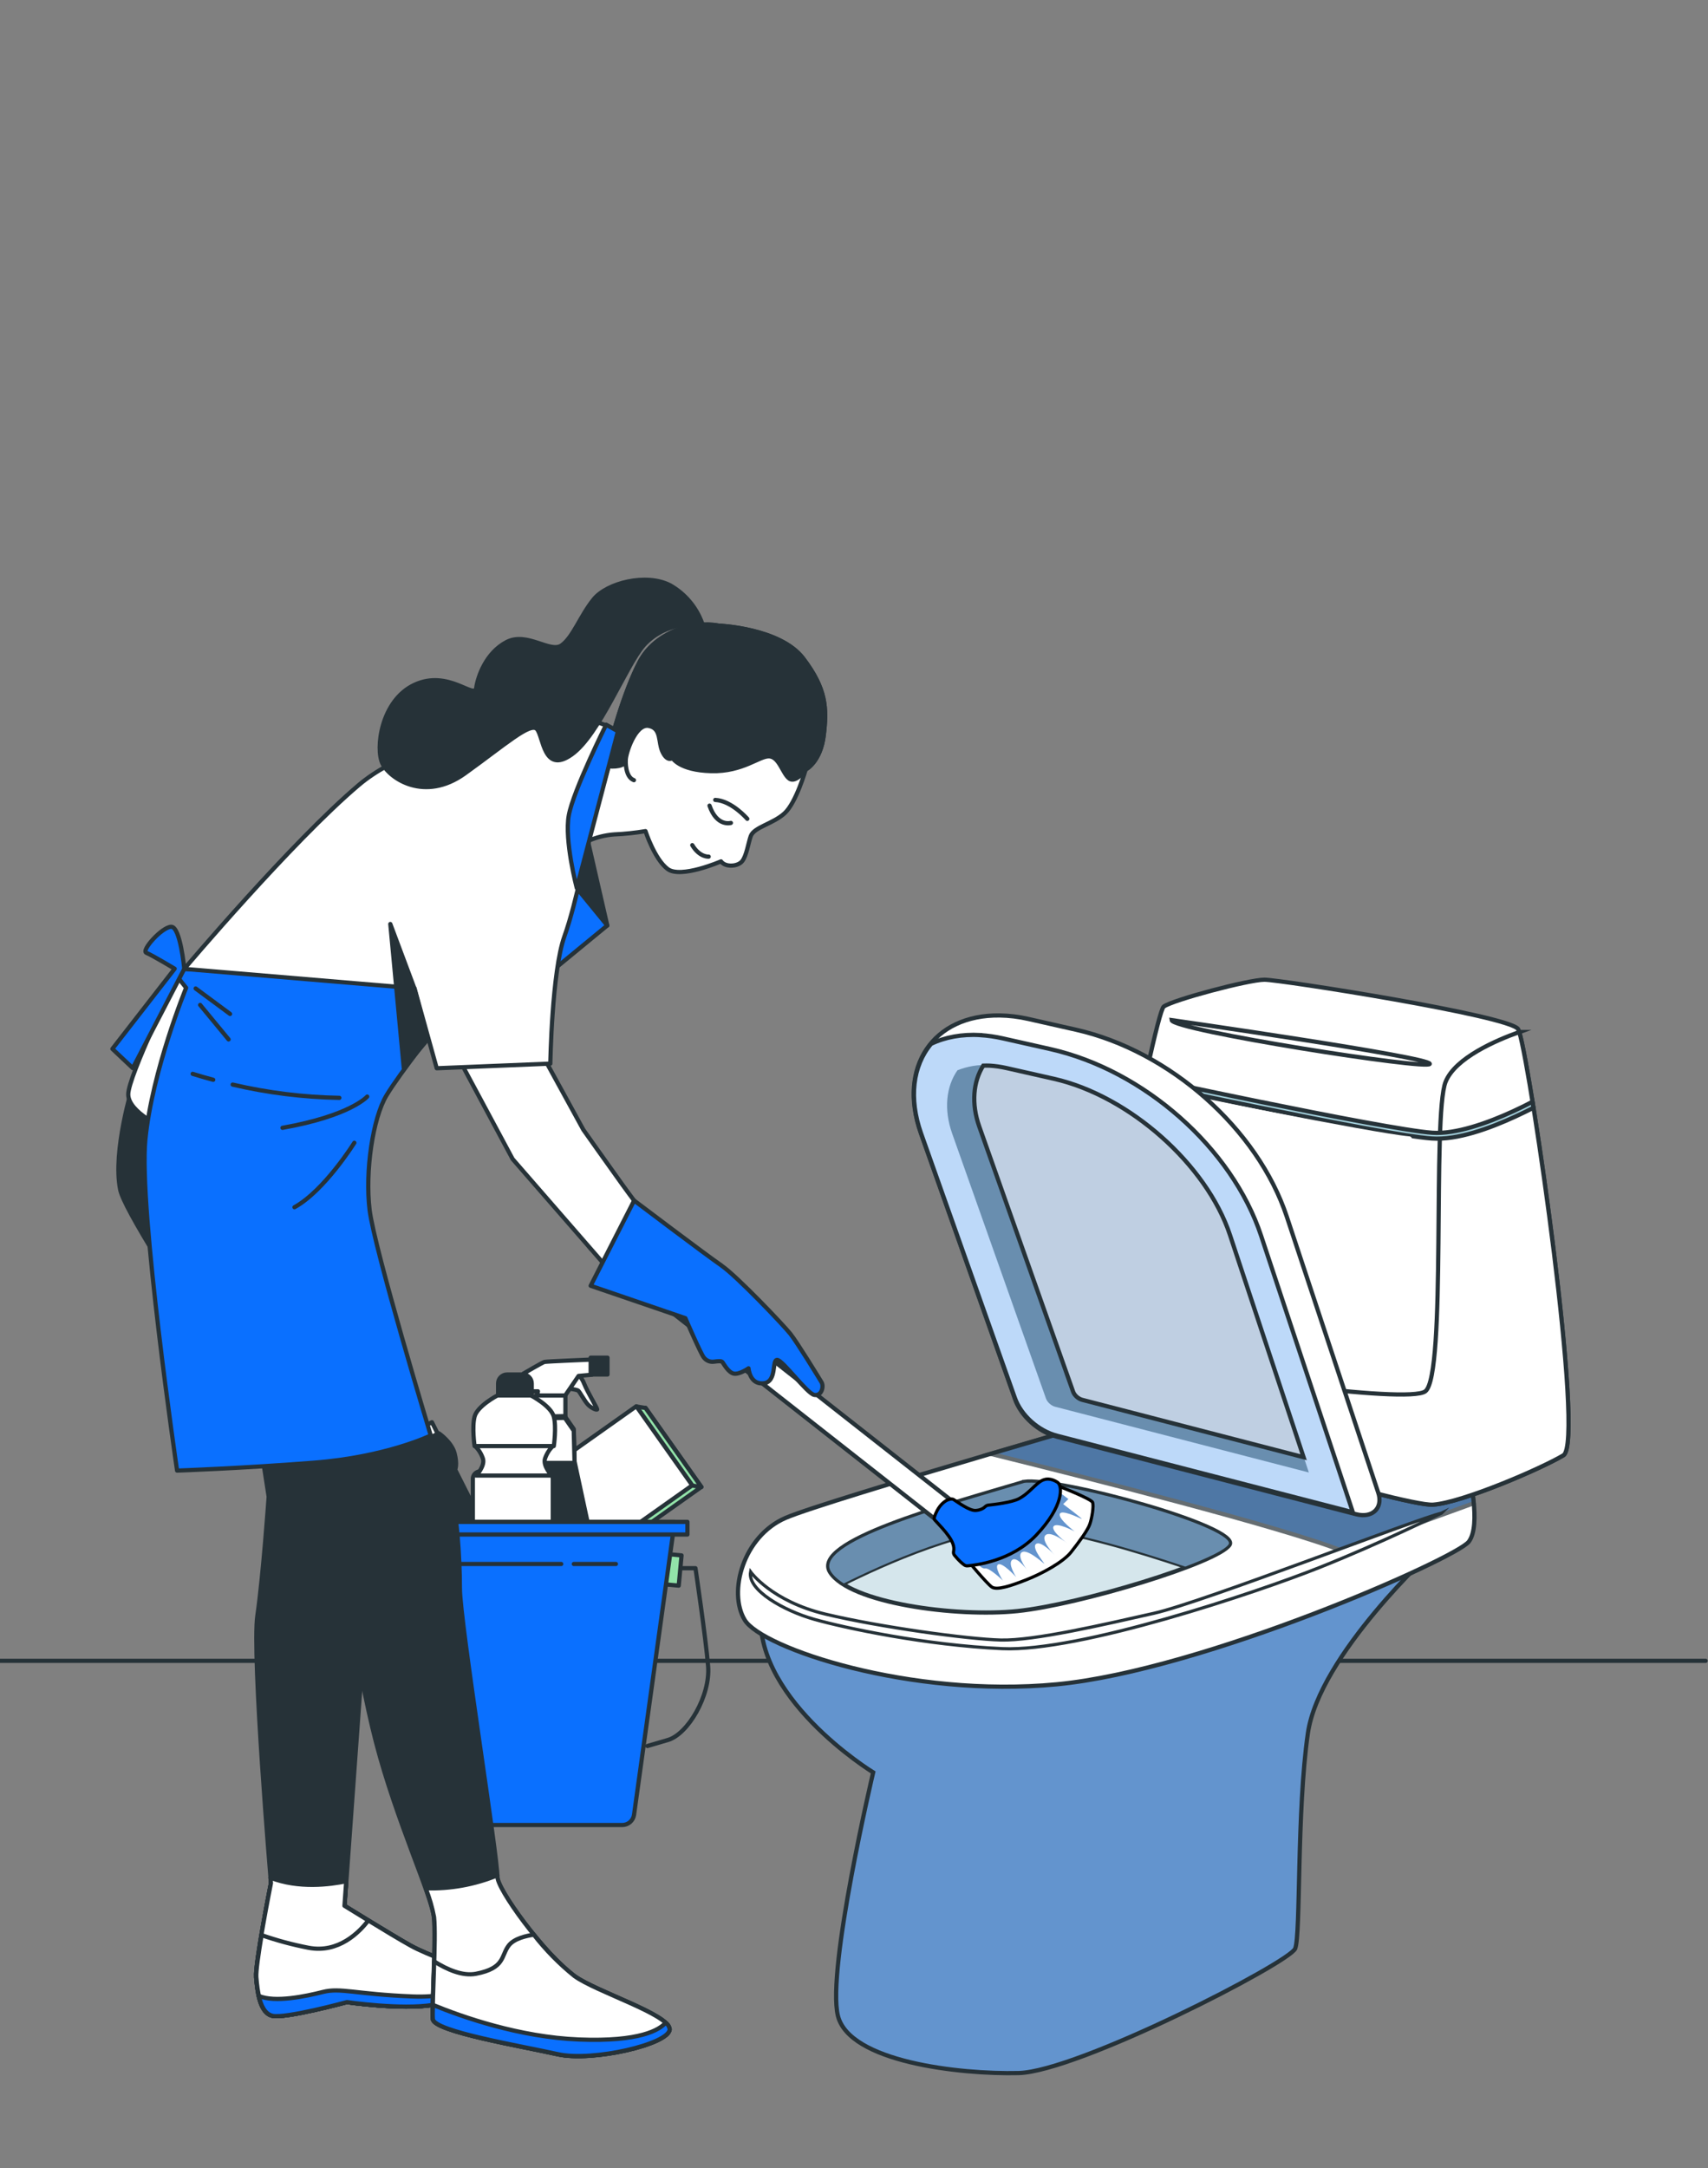 <?xml version="1.0" encoding="UTF-8"?>
<svg id="Layer_1" data-name="Layer 1" xmlns="http://www.w3.org/2000/svg" viewBox="0 0 405.96 514.98">
  <rect x="0" y="0" width="405.96" height="514.98" fill="#808080" stroke="none"/>
  <g id="freepik--Floor--inject-61">
    <line x1="-311.61" y1="394.46" x2="405.39" y2="394.46" style="fill: none; stroke: #263238; stroke-linecap: round; stroke-linejoin: round;"/>
  </g>
  <g id="freepik--Bucket--inject-61">
    <path d="M123.97,376.83c-1.74-2.18-3-2.4-3-2.4l-6.47-12.84-.7-1.39-5.62-11.15s.58-1.17-.13-3.87-3.72-4.74-3.72-4.74l-7.46,2.95-6.81,4.24s-.15,3.64,1.6,5.82,3,2.4,3,2.4l5.62,11.15.7,1.39,6.52,12.8s-.58,1.17.13,3.87c.04.17.09.33.15.49,2.22,5.92,11.23,3.84,15.38-.62,2.06-2.21,2.92-5,1.17-7.71-.15-.11-.25-.25-.36-.39Z" style="fill: #263238; stroke: #263238; stroke-linecap: round; stroke-linejoin: round;"/>
    <rect x="88.65" y="341.13" width="15.54" height="3.07" transform="translate(-143.92 80.07) rotate(-26.75)" style="fill: #fff; stroke: #263238; stroke-linecap: round; stroke-linejoin: round; stroke-width: 1px;"/>
    <rect x="133.88" y="340.58" width="28.83" height="23.01" transform="translate(-176.12 150.32) rotate(-35.28)" style="fill: #92e3a9; stroke: #263238; stroke-linecap: round; stroke-linejoin: round; stroke-width: 1px;"/>
    <polygon points="151.25 334.05 153.43 334.41 166.71 353.19 164.53 352.83 151.25 334.05" style="fill: #92e3a9; stroke: #263238; stroke-linecap: round; stroke-linejoin: round;"/>
    <rect x="131.7" y="340.21" width="28.83" height="23.01" transform="translate(-176.3 148.99) rotate(-35.28)" style="fill: #fff; stroke: #263238; stroke-linecap: round; stroke-linejoin: round; stroke-width: 1px;"/>
    <path d="M134.04,329.67s3,.28,3.41.64,1.43,2.35,2.28,3.27,2.21,1.42,2.21,1.14-2.35-4.2-3.06-6-1.5-2.2-1.85-2.2-2.99,3.15-2.99,3.15Z" style="fill: #fff; stroke: #263238; stroke-linecap: round; stroke-linejoin: round;"/>
    <path d="M140.41,322.92s-10.49.42-11,.55-5,2.77-5,2.77l1.1,4.21h2.35l-.22,1h6.69l3.19-4.66,3.18-.28-.29-3.59Z" style="fill: #fff; stroke: #263238; stroke-linecap: round; stroke-linejoin: round;"/>
    <rect x="140.39" y="322.46" width="4" height="4" style="fill: #263238; stroke: #263238; stroke-linecap: round; stroke-linejoin: round;"/>
    <rect x="127.39" y="331.46" width="7" height="5" style="fill: #fff; stroke: #263238; stroke-linecap: round; stroke-linejoin: round;"/>
    <polygon points="136.57 347.16 136.37 339.41 134.24 336.35 131.04 336.42 127.84 336.35 125.71 339.41 125.52 347.16 122.22 362.46 131.04 362.46 139.86 362.46 136.57 347.16" style="fill: #263238; stroke: #263238; stroke-linecap: round; stroke-linejoin: round;"/>
    <polygon points="136.56 347.46 136.37 339.81 134.24 336.75 131.04 336.82 127.84 336.75 125.71 339.81 125.52 347.46 136.56 347.46" style="fill: #fff; stroke: #263238; stroke-linecap: round; stroke-linejoin: round;"/>
    <path d="M120.51,326.46h3.76c1.17,0,2.12.95,2.12,2.12v2.88h-8v-2.88c0-1.17.95-2.12,2.12-2.12Z" style="fill: #263238; stroke: #263238; stroke-linecap: round; stroke-linejoin: round;"/>
    <path d="M131.63,336.46c-.67-2.54-5.41-5.01-5.41-5.01h-8.02s-4.74,2.47-5.4,5.01,0,6.99,0,6.99h18.83s.66-4.45,0-6.99Z" style="fill: #fff; stroke: #263238; stroke-linecap: round; stroke-linejoin: round;"/>
    <path d="M114.16,349.46h15.46c.98,0,1.77.79,1.77,1.77h0v16.23h-19v-16.24c0-.97.79-1.75,1.77-1.76Z" style="fill: #fff; stroke: #263238; stroke-linecap: round; stroke-linejoin: round;"/>
    <path d="M131.41,343.46h-18.49c.88.85,1.53,1.91,1.89,3.07.45,1.73-1.62,3.93-1.62,3.93h17.93s-2.05-2.2-1.61-3.93c.37-1.16,1.02-2.22,1.89-3.07Z" style="fill: #fff; stroke: #263238; stroke-linecap: round; stroke-linejoin: round;"/>
    <path d="M159.39,372.46h5.91s2.41,16.22,3,23.23-4.8,16.22-9.6,17.59l-4.81,1.41" style="fill: none; stroke: #263238; stroke-linecap: round; stroke-linejoin: round;"/>
    <rect x="155.96" y="370.71" width="7.21" height="4.21" transform="translate(-226.55 496.79) rotate(-84.63)" style="fill: #92e3a9; stroke: #263238; stroke-linecap: round; stroke-linejoin: round; stroke-width: 1px;"/>
    <path d="M147.86,433.46h-41.68c-1.41,0-2.61-1.04-2.81-2.44l-9.65-69.56h66.63l-9.65,69.56c-.2,1.42-1.42,2.46-2.85,2.44Z" style="fill: #0a70ff; stroke: #263238; stroke-linecap: round; stroke-linejoin: round;"/>
    <rect x="90.39" y="361.46" width="73" height="3" style="fill: #0a70ff; stroke: #263238; stroke-linecap: round; stroke-linejoin: round;"/>
    <line x1="136.39" y1="371.46" x2="146.39" y2="371.46" style="fill: none; stroke: #263238; stroke-linecap: round; stroke-linejoin: round;"/>
    <line x1="97.39" y1="371.46" x2="133.39" y2="371.46" style="fill: none; stroke: #263238; stroke-linecap: round; stroke-linejoin: round;"/>
  </g>
  <g id="g1932">
    <g id="g1952">
      <g id="path1918">
        <path d="M340.72,368.15s-27.17,24.91-29.86,43.51c-2.68,18.6-1.68,47.83-3.02,51.15-1.34,3.32-51.66,29.23-65.75,29.56-14.09.33-40.26-2.66-42.94-13.62-2.68-10.96,8.39-57.79,8.39-57.79,0,0-29.86-18.27-26.5-39.86,47.64,4.32,159.69-12.95,159.69-12.95h0Z" style="fill: #6394ce; stroke: #263238; stroke-miterlimit: 10;"/>
      </g>
      <g id="path1919">
        <path d="M349.11,349.89s3.02,12.29,0,16.27c-3.02,3.99-63.07,30.56-97.96,33.88s-70.11-8.64-74.14-15.28c-4.03-6.64-.34-19.93,9.73-24.25,10.06-4.32,88.9-26.9,88.9-26.9l73.47,16.27Z" style="fill: #fff; stroke: #263238; stroke-miterlimit: 10;"/>
      </g>
      <g id="path1920" style="opacity: .71;">
        <path d="M275.64,333.61s-19.43,5.57-40.19,11.69c20.88,5.16,69.8,17.48,83.73,23.11,14.7-5.44,28.33-10.38,31.1-11.38-.17-1.83-.44-3.52-.68-4.82l-3.07-2.9-70.88-15.7Z" style="fill: #064080; stroke: #263238; stroke-miterlimit: 10;"/>
      </g>
      <g id="path1935">
        <path d="M263.67,336.59s69.97,21.31,76.96,20.78c7-.53,25.57-8.53,30.95-11.72,5.38-3.2-8.61-98.04-10.76-101.24-2.15-3.2-56.51-11.72-60.28-11.72s-21.8,4.8-23.95,6.39c-2.15,1.6-20.72,93.78-12.92,97.51Z" style="fill: #fff; stroke: #263238; stroke-miterlimit: 10;"/>
      </g>
      <g id="path1936">
        <path d="M361.1,245.12c-5.45,1.95-15.2,6.11-17.5,11.81-3.23,7.99.27,69.8-4.84,73.53-4.2,3.06-54.39-3.93-76.73-9.03-.53,8.38-.19,14.28,1.65,15.16,0,0,69.97,21.31,76.96,20.78,7-.53,25.57-8.52,30.95-11.72,5.19-3.08-7.64-91.37-10.49-100.53h0Z" style="fill: #fff; stroke: #263238; stroke-miterlimit: 10;"/>
      </g>
      <g id="path1937">
        <path d="M278.47,242.28s61.36,8.79,61.36,10.39-61.09-7.99-61.36-10.39Z" style="fill: #fff; stroke: #263238; stroke-miterlimit: 10;"/>
      </g>
      <g id="path1938">
        <path d="M272.25,255.98c-.09.43-.19.9-.28,1.34,5.15,1.1,14.71,3.14,27.32,5.71,16.86,3.43,35.06,6.96,41.03,7.37,6.05.42,13.68-2.37,19.88-5.22,1.53-.7,2.96-1.41,4.27-2.08-.07-.44-.15-1.01-.22-1.43-1.4.73-2.93,1.5-4.62,2.27-6.11,2.81-13.68,5.49-19.21,5.1-5.61-.39-24-3.92-40.85-7.35-12.61-2.57-22.18-4.61-27.32-5.71Z" style="fill: #a2cfdb; stroke: #263238; stroke-miterlimit: 10;"/>
      </g>
      <g id="path1939">
        <path d="M334.98,271.15s-.04,0-.06,0c-8.81-.79-56.7-10.52-58.74-10.93-.34-.07-.57-.4-.5-.74.07-.34.41-.56.75-.49.5.1,49.85,10.13,58.59,10.91.35.03.61.34.58.68-.03.33-.31.57-.63.57Z" style="fill: #fff; stroke-width: 0px;"/>
      </g>
      <g id="path1940">
        <path d="M243.42,351.95c-19.38,5.75-50.76,14.2-46.11,21.48,4.65,7.29,29.84,10.74,44.56,9.21,14.73-1.53,47.66-11.51,50.38-15.73,2.71-4.22-40.69-16.11-48.83-14.96Z" style="fill: #d5e6ec; stroke: #263238; stroke-miterlimit: 10;"/>
      </g>
      <g id="path1941">
        <path d="M244.28,351.88c-.32.01-.61.03-.86.07-19.38,5.75-50.76,14.2-46.11,21.49.68,1.06,1.8,2.04,3.24,2.93,8.81-4.4,30.71-14.5,44.42-13.29,10.37.91,25.83,5.6,36.75,9.27,5.57-2.09,9.65-4.06,10.52-5.43,2.63-4.09-38.02-15.38-47.96-15.03h0Z" style="fill: #698eaf; stroke: #263238; stroke-miterlimit: 10; stroke-width: .5px;"/>
      </g>
      <g id="path1943">
        <path d="M342.6,359.39s-14.08,6.97-28.99,12.91c-14.91,5.94-57.15,20.09-75.37,19.27-18.22-.82-37.48-4.92-44.72-6.97-7.25-2.05-15.94-6.97-15.12-11.27,0,0,4.97,6.97,17.81,10.04,12.84,3.07,33.75,5.94,41.62,6.15s24.64-3.69,36.44-6.35c11.8-2.66,62.74-22.55,68.33-23.78h0Z" style="fill: #fff; stroke: #263238; stroke-miterlimit: 10; stroke-width: .75px;"/>
      </g>
      <g id="path1944">
        <path d="M192.55,368.92c.14.08.67-.38,2.03-1.11,1.08-.55,2.02-.97,3.69-1.68,3.38-1.44,6.12-2.5,10.86-4.31.84-.32,1.7-.65,2.58-.98,3.65-1.38,6.72-2.51,9.71-3.63,5.91-2.2,9.89-3.67,9.79-4.02-.1-.34-4.31.54-10.34,2.43-2.94.92-6.29,2.07-9.85,3.41-.88.33-1.74.66-2.59,1-4.4,1.73-7.81,3.25-10.77,4.83-1.53.81-2.63,1.49-3.55,2.18-1.29.93-1.79,1.73-1.55,1.86Z" style="fill: #fff; stroke-width: 0px;"/>
      </g>
      <g id="path1945">
        <path d="M241.23,332.23l-22.35-63.07c-5.55-15.66,2.84-28.19,18.74-27.98,2.21.03,4.51.31,6.84.84l11.28,2.55c22.3,5.04,43.2,23.56,50.11,44.41l21.74,65.58c1.01,3.04-.7,5.41-3.81,5.3-.46-.02-.94-.09-1.42-.21l-71.07-18.4c-4.47-1.16-8.59-4.85-10.07-9.01h0Z" style="fill: #fff; stroke: #263238; stroke-miterlimit: 10;"/>
      </g>
      <g id="path1946">
        <path d="M233,245.83c-4.35-.23-8.35.49-11.7,2.1-4.4,5.26-5.28,12.98-2.41,21.17l22.33,62.92c1.47,4.16,5.59,7.84,10.06,8.99l70.24,18.15c-.02-.09-.04-.19-.07-.28l-21.72-65.41c-6.9-20.8-27.79-39.27-50.08-44.3l-11.28-2.54c-1.82-.41-3.62-.67-5.37-.78Z" style="fill: #bdd9f9; stroke: #263238; stroke-miterlimit: 10;"/>
      </g>
      <g id="path1950">
        <path d="M235.25,252.96c1.29.08,2.62.27,3.96.58h0l11.28,2.55c17.9,4.04,36.31,20.36,41.85,37.09h0s18.75,56.55,18.75,56.55l-60.32-15.62c-.92-.24-1.84-1.07-2.15-1.92h0s-22.34-63.05-22.34-63.05c-1.97-5.62-1.42-11.08,1.29-14.94,2.28-.9,4.86-1.39,7.68-1.24h0Z" style="fill: #698eaf; stroke-width: 0px;"/>
      </g>
      <g id="path1951">
        <path d="M235.25,253.1c-.53-.03-1.04-.01-1.55,0-2.41,3.82-2.85,9.03-.97,14.4l22.33,63.04h0c.3.86,1.23,1.69,2.15,1.93l52.63,13.63-17.5-52.79s0,0,0,0c-5.54-16.73-23.95-33.04-41.85-37.09l-11.28-2.55h0c-1.34-.3-2.66-.49-3.96-.57h0Z" style="fill: #bfcfe2; stroke: #263238; stroke-miterlimit: 10;"/>
      </g>
    </g>
  </g>
  <g id="Toilet_Brush" data-name="Toilet Brush">
    <rect x="181.33" y="271.18" width="5.88" height="112.1" rx="2.94" ry="2.94" transform="translate(-186.93 270.22) rotate(-51.88)" style="fill: #fff; stroke: #263238; stroke-linecap: round; stroke-linejoin: round;"/>
    <path id="path243" d="M250.56,352.56s8.84,3.38,9.14,4.28c.3.9-.15,3.61-.66,5.13-.52,1.51-2.5,4.17-4.42,6.62-1.91,2.44-6.92,5.14-10.68,6.62-3.76,1.49-7,2.52-8.18,1.74-1.18-.78-6.04-6.65-6.04-6.65l20.84-17.74Z" style="fill: #fff; stroke: #000; stroke-linecap: round; stroke-linejoin: round; stroke-width: .75px;"/>
    <path id="path244" d="M251.07,353.87l2.87,2.17-1.25,1.2s5.09,3.81,4.35,3.5-4.86-2.34-5.16-1.12c-.29,1.22,3.54,4.11,3.54,4.11,0,0-4.27-2.3-5.01-1.2-.74,1.1,3.32,4.05,3.32,4.05,0,0-3.98-3.17-5.23-1.96s2.14,4.69,2.14,4.69c0,0-3.24-3.56-4.42-2.58-1.18.99,2.58,5.16,1.92,4.63-.66-.53-4.27-3.72-5.38-2.59-1.1,1.12,1.7,4.57,1.7,4.57,0,0-2.58-3.74-3.83-2.89-1.25.85.89,4.12.89,4.12,0,0-3.24-3.56-4.27-3.01s1.11,3.83,1.11,3.83c0,0-3.17-3.07-4.2-2.87s-2.87-2.17-2.87-2.17c0,0,.29-1.93,1.18-2.75s18.63-13.73,18.63-13.73h0Z" style="fill: #6394ce; stroke-width: 0px;"/>
    <path id="path240" d="M225.12,356.29c-.74.38-1.9,1.26-2.7,3.16-.17.41-.55,1.23-.26,1.54,2.42,2.61,5,5.24,4.49,7.48-.07.33,0,.66.21.92,1.12,1.38,1.93,2.03,2.36,2.32.21.14.47.21.73.19,1.86-.14,10.41-1.09,16.29-7.24,6.62-6.93,6.39-11.83,5.06-12.64-1.33-.81-2.77-1.13-4.3.03-1.53,1.16-2.75,2.8-4.79,3.89-1.68.9-5.84,1.39-7.28,1.54-.29.03-.56.16-.77.37-.36.34-1.08.83-2.28.9-1.46.08-4.09-1.87-5.25-2.61-.35-.22-1.11-.04-1.5.16Z" style="fill: #0a70ff; stroke: #000; stroke-linecap: round; stroke-linejoin: round; stroke-width: .75px;"/>
    <path id="path248" d="M184.16,327.94s.63-1.31,1.69-1.62c.33,1.32,9.54,8.22,10.21,8.22-1.22.74-1.69,1.62-1.69,1.62,0,0-2.36-2.62-5.05-4.98-2.69-2.36-4.53-2.96-5.16-3.24h0Z" style="fill: #fff; opacity: .5; stroke-width: 0px;"/>
  </g>
  <g id="freepik--character-2--inject-61">
    <polygon points="137.08 210.93 139.74 199.75 144.34 219.81 137.08 210.93" style="fill: #263238; stroke: #263238; stroke-linecap: round; stroke-linejoin: round;"/>
    <polygon points="129.27 232.19 144.34 219.81 137.08 210.93 129.27 232.19" style="fill: #0a70ff; stroke: #263238; stroke-linecap: round; stroke-linejoin: round;"/>
    <path d="M152.05,157.17c-3.71,7.03-7.23,19.53-8.4,25.39s-3.9,17.18-3.9,17.18c1.98-.87,4.09-1.4,6.25-1.56,2.49-.11,4.97-.37,7.42-.78,0,0,2.15,6.66,5.27,9s12.68-1.82,12.68-1.82c1,1.43,3.93,1.27,5,0s1.52-4.5,2.07-6c.78-2.15,5.3-2.9,8.06-5.44,2.76-2.54,5-10.38,5-10.38,0,0,3.54-1.76,4.3-8.2.76-6.44.58-10.94-4.89-18.16s-20.11-7.81-20.11-7.81c-6.07-1.17-15.04,1.55-18.75,8.58Z" style="fill: #fff; stroke: #263238; stroke-linecap: round; stroke-linejoin: round;"/>
    <path d="M191.5,182.76s3.54-1.76,4.3-8.2c.76-6.44.57-10.94-4.9-18.16s-20.11-7.81-20.11-7.81c-6.06-1.17-15.04,1.59-18.75,8.59-3.57,6.77-6.95,18.57-8.25,24.67,2.2.52,4.93.08,4.93-1.24,0-1.75,2.35-8.79,5.47-8.2s2.15,3.88,3.32,6.25,2.34,1.37,2.34,1.37c0,0,1.57,2.92,9.18,3.12s11.51-3.7,13.86-3.51,3.13,4.1,4.69,5.27c1.56,1.21,3.92-2.15,3.92-2.15Z" style="fill: #263238; stroke: #263238; stroke-linecap: round; stroke-linejoin: round;"/>
    <path d="M170,189.99c3.91.19,7.62,4.49,7.62,4.49" style="fill: none; stroke: #263238; stroke-linecap: round; stroke-linejoin: round;"/>
    <path d="M168.64,191.35c1.76,5.1,5.08,4.1,5.08,4.1" style="fill: none; stroke: #263238; stroke-linecap: round; stroke-linejoin: round;"/>
    <path d="M164.54,200.73c1.76,2.93,3.9,2.73,3.9,2.73" style="fill: none; stroke: #263238; stroke-linecap: round; stroke-linejoin: round;"/>
    <path d="M150.67,185.3c-2.14-.78-1.95-4.69-1.95-4.69" style="fill: #fff; stroke: #263238; stroke-linecap: round; stroke-linejoin: round;"/>
    <path d="M108.23,249.93l13.61,25.35,26.61,30.55,13.23-6.14s-10.38-13.64-13.69-18.24c-3.31-4.59-9.35-13.14-9.35-13.14l-13.86-25.26-16.54,6.87Z" style="fill: #fff; stroke: #263238; stroke-linecap: round; stroke-linejoin: round;"/>
    <path d="M171.5,300.6c3.66,2.51,14.72,14.14,16.35,16.19s6.8,10.49,7.41,11.5.02,3.33-1.71,3.02-7.49-8.25-8.82-8.32.04,5.22-3.26,5.56c-3.29.33-3.56-3.56-3.56-3.56,0,0-2.16,1.51-3.48,1.26-1.32-.25-2.43-2.37-2.71-2.72s-1.13-.23-1.97-.12c-.96.15-1.92-.25-2.49-1.03-.76-.96-4.36-9.3-4.36-9.3l-22.51-7.7,10.33-20.24s17.12,12.94,20.79,15.45Z" style="fill: #0a70ff; stroke: #263238; stroke-linecap: round; stroke-linejoin: round;"/>
    <path d="M90.24,342.01l-28.26,1.35,1.88,12.11s-1.34,19.1-2.69,28.26c-1.35,9.16,3.23,63.53,3.23,63.53,0,0-3.77,19.11-3.5,22.34s.81,8.38,3.77,9.15c2.96.77,17.76-3.23,17.76-3.23,0,0,12.92,1.88,20.44.66,7.52-1.22,8.1-5.78,7.29-7.66s-8.34-4.04-12.65-6.46-15.61-9.42-15.61-9.42l5.65-78.06,2.69-32.57Z" style="fill: #263238; stroke: #263238; stroke-linecap: round; stroke-linejoin: round;"/>
    <path d="M60.87,469.6c.27,3.23.81,8.38,3.77,9.15,2.96.77,17.76-3.23,17.76-3.23,0,0,12.92,1.88,20.44.66s8.1-5.78,7.29-7.66-8.34-4.04-12.65-6.46-15.61-9.42-15.61-9.42l.42-5.83c-3.81.8-11.34,1.78-18-.84l.11,1.29s-3.8,19.11-3.53,22.34Z" style="fill: #fff; stroke: #263238; stroke-linecap: round; stroke-linejoin: round;"/>
    <path d="M60.87,469.6c.27,3.23.81,8.38,3.77,9.15,2.96.77,17.76-3.23,17.76-3.23,0,0,12.92,1.88,20.44.66s8.1-5.78,7.29-7.66-8.34-4.04-12.65-6.46-15.61-9.42-15.61-9.42l.42-5.83c-3.81.8-11.34,1.78-18-.84l.11,1.29s-3.8,19.11-3.53,22.34Z" style="fill: #fff; stroke: #263238; stroke-linecap: round; stroke-linejoin: round;"/>
    <path d="M60.87,469.6c.27,3.23.81,8.38,3.77,9.15,2.96.77,17.76-3.23,17.76-3.23,0,0,12.92,1.88,20.44.66s8.1-5.78,7.29-7.66-8.34-4.04-12.65-6.46-15.61-9.42-15.61-9.42l.42-5.83c-3.81.8-11.34,1.78-18-.84l.11,1.29s-3.8,19.11-3.53,22.34Z" style="fill: #fff; stroke: #263238; stroke-linecap: round; stroke-linejoin: round;"/>
    <path d="M73.31,462.61c-3.78-.73-7.5-1.73-11.14-3-.74,4.42-1.35,8.63-1.24,10,.27,3.23.81,8.38,3.77,9.15,2.96.77,17.76-3.23,17.76-3.23,0,0,12.92,1.88,20.44.66s8.1-5.78,7.29-7.66-8.35-4.03-12.65-6.46c-2.3-1.27-6.52-3.82-10-5.95-2.07,2.72-7.04,7.88-14.23,6.49Z" style="fill: #fff; stroke: #263238; stroke-linecap: round; stroke-linejoin: round;"/>
    <path d="M82.46,475.52s12.92,1.89,20.44.66c4.11-.67,6.14-2.35,7-4.05-2.2,1.24-5.85,2.29-11.85,2.05-13.46-.54-17.09-2.13-21.27-1.08-4.18,1.05-11.41,2.59-15.27.95.5,2.22,1.4,4.22,3.16,4.7,2.96.81,17.79-3.23,17.79-3.23Z" style="fill: #0a70ff; stroke: #263238; stroke-linecap: round; stroke-linejoin: round;"/>
    <path d="M60.32,249.15c4.04,1.07,8.11,0,8.61,15.07s31.5,72.41,31.5,72.41c0,0,5.39,14.8,6.73,18.3s2.15,14.53,2.15,22.34c0,7.81,9.23,65.24,8.88,68.37-.3,2.78,11.09,18.42,18.31,23.69,5.09,3.72,22.61,9.15,22.61,12.65s-18.31,7.8-26.65,5.92c-8.34-1.88-29.34-5.38-29.61-8.34s.81-19.12.27-24.23-8.89-22.88-13.73-41.45-9.42-51.14-9.42-51.14c0,0-49.56-71.05-51.41-80.21s3-24.77,3-24.77c4.84-6.73,24.72-9.68,28.76-8.61Z" style="fill: #263238; stroke: #263238; stroke-linecap: round; stroke-linejoin: round;"/>
    <path d="M50.94,233l-11.84,35s-8.62-3.77-8.62-8.08,11.58-28,11.58-28l8.88,1.08Z" style="fill: #fff; stroke: #263238; stroke-linecap: round; stroke-linejoin: round;"/>
    <path d="M103.17,455.33c.54,5.12-.54,21.27-.27,24.23s21.27,6.45,29.61,8.34,26.65-2.42,26.65-5.92-17.52-8.93-22.61-12.65c-7.22-5.27-18.61-20.91-18.31-23.69,0-.08,0-.16,0-.24-5.41,2.22-11.22,3.27-17.06,3.09.88,2.21,1.55,4.5,1.99,6.84Z" style="fill: #fff; stroke: #263238; stroke-linecap: round; stroke-linejoin: round;"/>
    <path d="M132.5,487.9c8.34,1.89,26.65-2.42,26.65-5.92s-17.52-8.93-22.61-12.65c-3.59-2.89-6.83-6.19-9.66-9.82-1.71.24-4.66.89-5.95,2.55-1.89,2.43-.81,5.39-7.81,6.73-3.18.61-6.85-1-9.92-2.93-.17,5.85-.47,11.99-.31,13.7.27,2.96,21.27,6.45,29.61,8.34Z" style="fill: #fff; stroke: #263238; stroke-linecap: round; stroke-linejoin: round;"/>
    <path d="M132.52,487.87c8.34,1.89,26.65-2.42,26.65-5.92-.1-.62-.43-1.18-.94-1.55-1.47,1.7-6.12,4.58-20.6,4-14.21-.56-27.89-5.4-34.74-8.22-.05,1.56-.06,2.76,0,3.38.27,2.96,21.29,6.42,29.63,8.31Z" style="fill: #0a70ff; stroke: #263238; stroke-linecap: round; stroke-linejoin: round;"/>
    <path d="M98.8,233.05l-55-2.93-1.71,1.8,2.15,2.69s-8.08,19.65-9.69,36.07,7.54,78.6,7.54,78.6c0,0,15.35-.53,32.57-1.88,17.22-1.35,27.72-6.46,27.72-6.46,0,0-13.42-44.38-14.53-53.57-1.11-9.19.77-21.81,4-27.19,3.23-5.38,12.66-17.22,12.66-17.22l-5.71-9.91Z" style="fill: #0a70ff; stroke: #263238; stroke-linecap: round; stroke-linejoin: round;"/>
    <path d="M45.79,255.05c1.65.52,3.29.98,4.89,1.41" style="fill: none; stroke: #263238; stroke-linecap: round; stroke-linejoin: round;"/>
    <path d="M55.3,257.6c8.32,1.95,16.82,3,25.36,3.15" style="fill: none; stroke: #263238; stroke-linecap: round; stroke-linejoin: round;"/>
    <path d="M67.14,267.87c16.21-2.88,20.14-7.42,20.14-7.42" style="fill: none; stroke: #263238; stroke-linecap: round; stroke-linejoin: round;"/>
    <line x1="54.68" y1="240.82" x2="46.5" y2="234.77" style="fill: none; stroke: #263238; stroke-linecap: round; stroke-linejoin: round;"/>
    <line x1="54.33" y1="246.87" x2="47.57" y2="238.68" style="fill: none; stroke: #263238; stroke-linecap: round; stroke-linejoin: round;"/>
    <path d="M69.99,286.73c7.12-3.92,14.23-15.31,14.23-15.31" style="fill: none; stroke: #263238; stroke-linecap: round; stroke-linejoin: round;"/>
    <path d="M31.56,253.69l-4.85-4.57,14.81-19.04s-5.38-3.23-6.73-3.77,3.76-6.19,5.92-6.19,3.09,10,3.09,10l-12.24,23.57Z" style="fill: #0a70ff; stroke: #263238; stroke-linecap: round; stroke-linejoin: round;"/>
    <path d="M146.87,173.78c-2.18-1.38-4.6-2.31-7.14-2.75-3.85-.55-38.47,1.92-54.42,15.39-15.95,13.47-41.51,43.7-41.51,43.7l54.72,4.6,5.28,19,27-1.1s.36-21.88,3.35-30.22c2.99-8.34,5.59-22.65,5.59-22.65l7.13-25.97Z" style="fill: #fff; stroke: #263238; stroke-linecap: round; stroke-linejoin: round;"/>
    <polygon points="101.66 246.87 95.97 253.63 92.77 219.46 98.5 234.75 101.66 246.87" style="fill: #263238; stroke: #263238; stroke-linecap: round; stroke-linejoin: round;"/>
    <path d="M163.37,148.36c-3.96.2-7.68,1.95-10.35,4.88-4.3,4.91-10.55,21.32-17.19,26s-6.64-4.31-8.2-6.06-7.65,3.72-17.18,10.55-17.78,1.18-19.53-2.34c-1.75-3.52-.38-15.04,7.62-18.75s14.25,3.51,14.64.78c.39-2.73,2.35-8.39,7.23-10.93s10.35,2.72,13.08.78,4.46-7.04,7.62-10.94c3.16-3.9,12.49-6.25,18.16-3.32,3.53,2,6.23,5.19,7.61,9l-3.51.35Z" style="fill: #263238; stroke: #263238; stroke-linecap: round; stroke-linejoin: round;"/>
    <path d="M146.87,173.69l-9.79,37.2s-2.97-11.31-1.89-17.23,8.88-21.54,8.88-21.54l2.8,1.57Z" style="fill: #0a70ff; stroke: #263238; stroke-linecap: round; stroke-linejoin: round;"/>
  </g>
</svg>